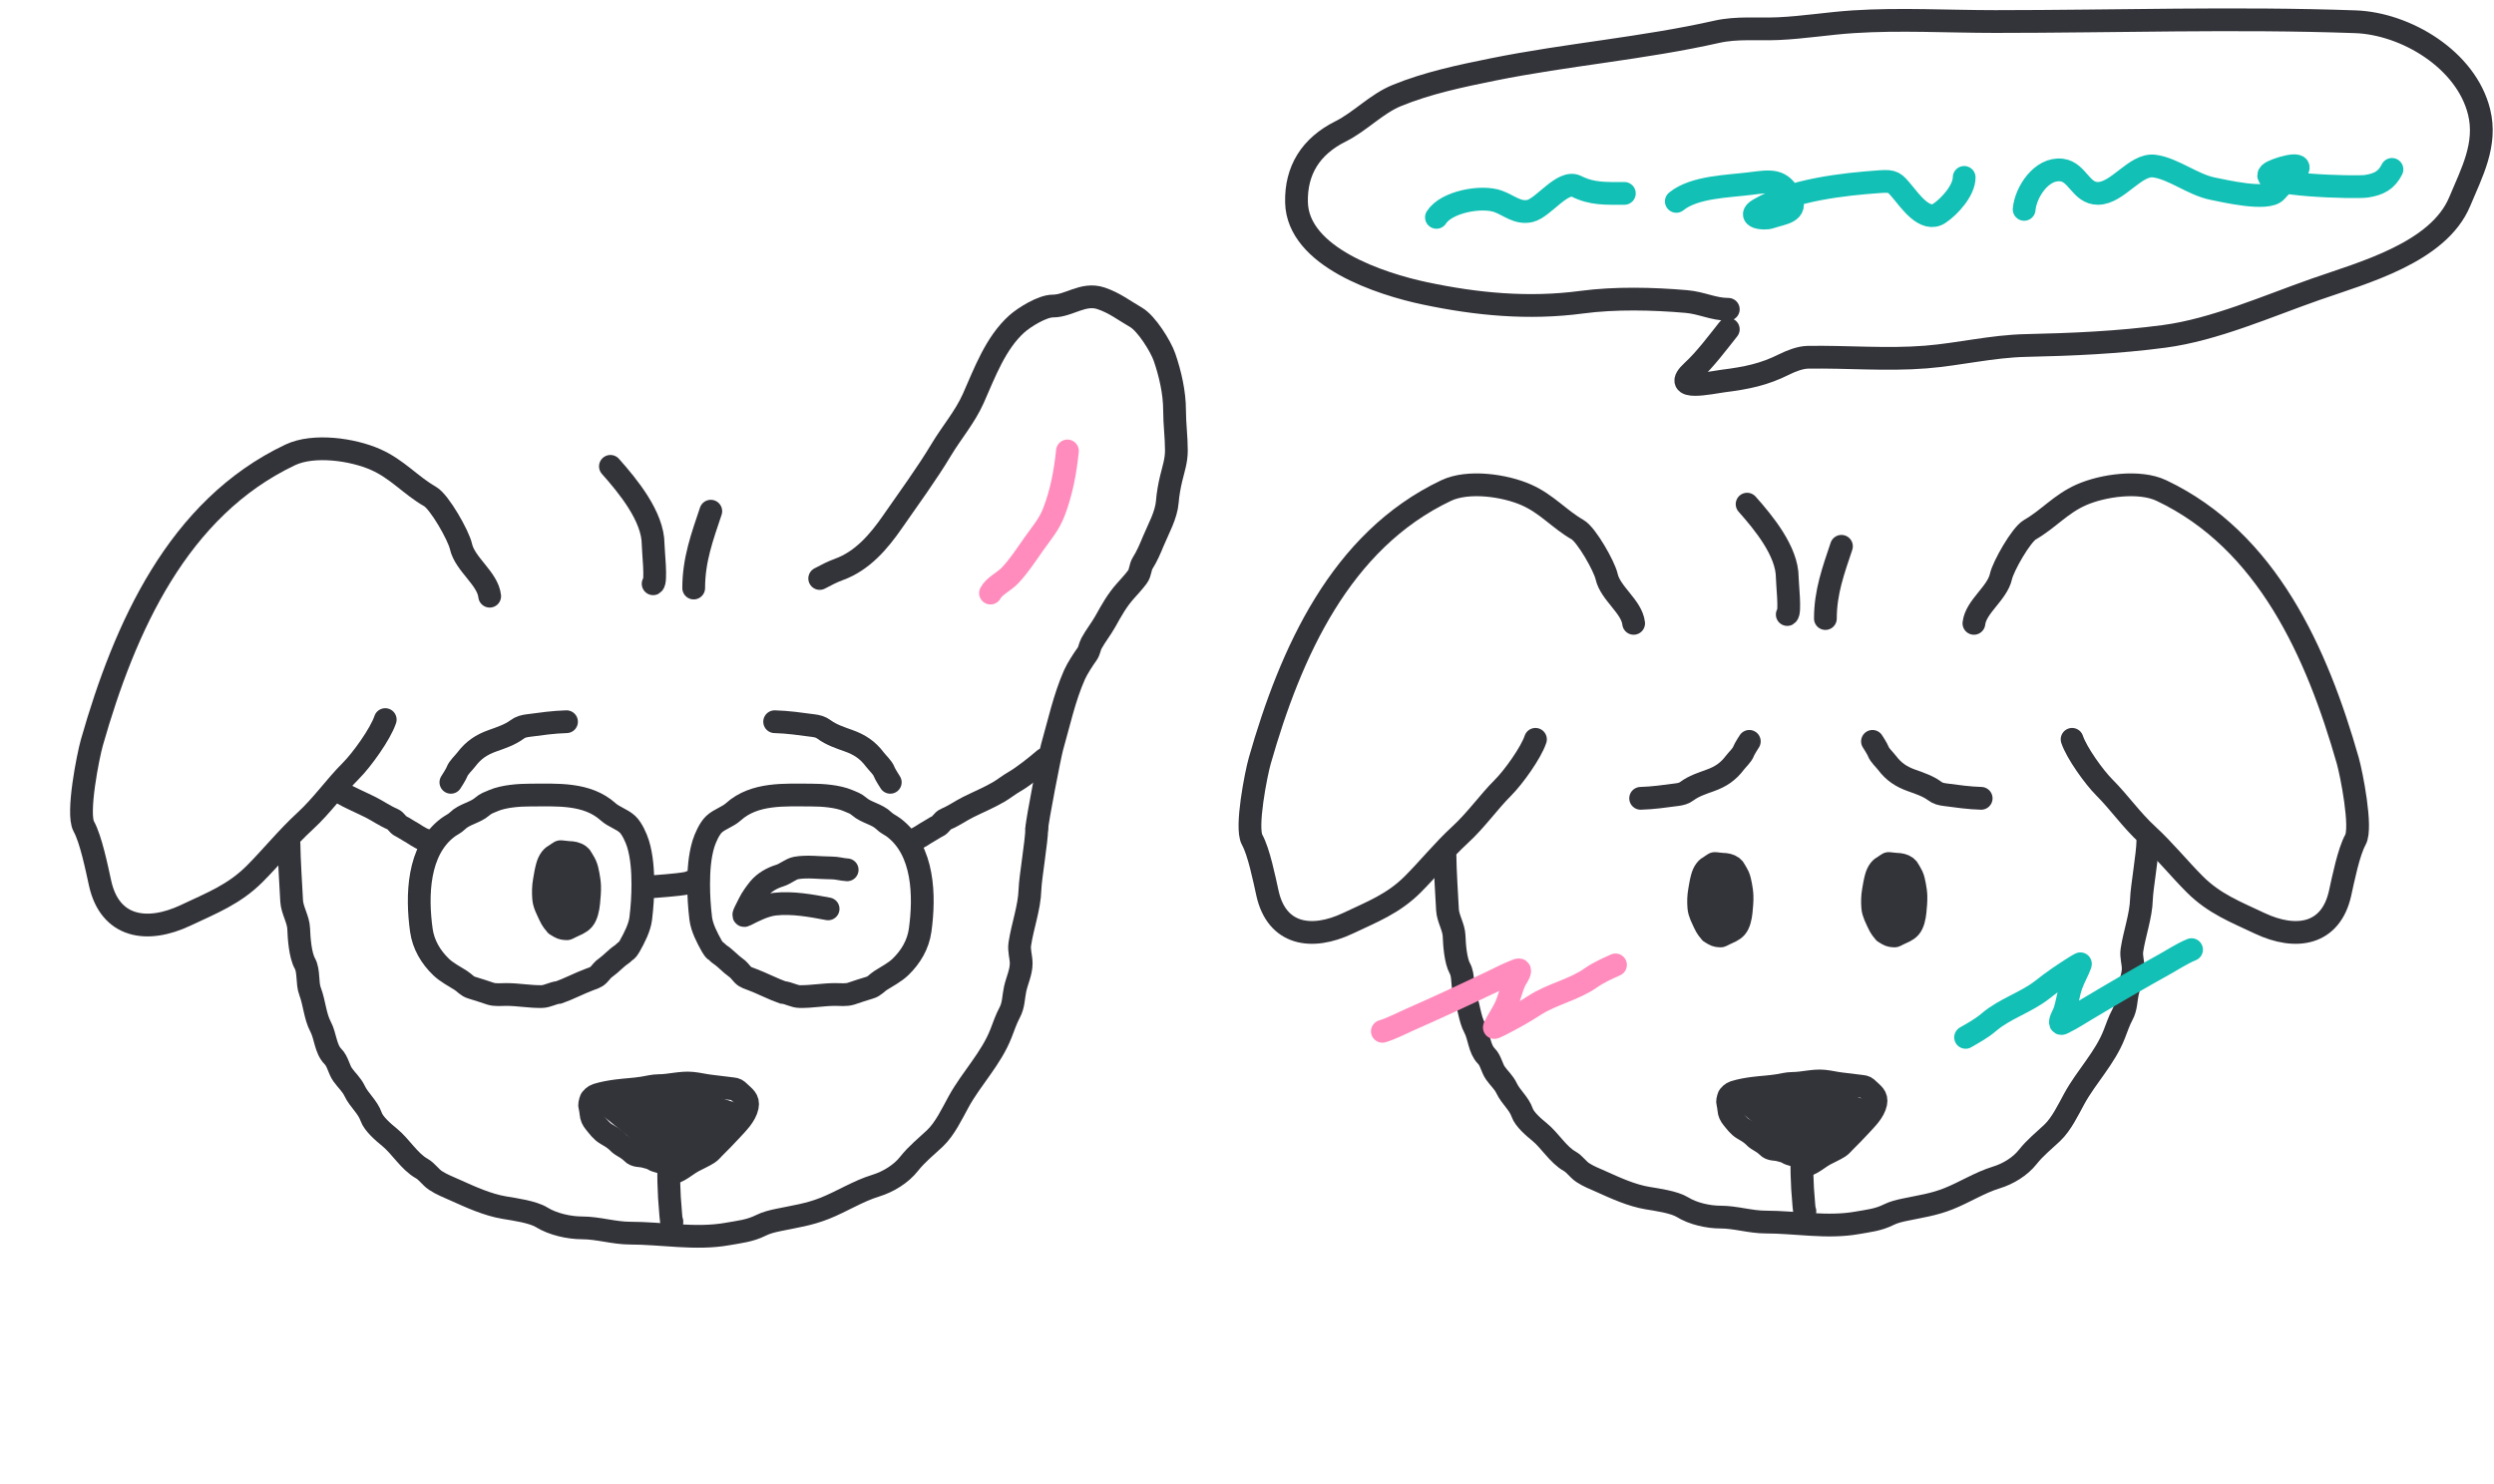 <svg width="252" height="150" viewBox="0 0 252 150" fill="none" xmlns="http://www.w3.org/2000/svg">
<path d="M49.48 60.258C49.28 58.454 46.98 57.045 46.575 55.221C46.328 54.108 44.404 50.725 43.457 50.184C41.496 49.063 40.156 47.426 37.967 46.453C35.621 45.41 31.687 44.858 29.332 45.973C17.962 51.359 12.605 63.423 9.291 75.022C8.895 76.41 7.745 82.227 8.465 83.523C9.193 84.835 9.776 87.743 10.117 89.28C11.109 93.742 14.825 94.378 18.779 92.505C21.372 91.276 23.641 90.414 25.735 88.321C27.433 86.622 29.023 84.644 30.798 83.017C32.563 81.4 33.839 79.523 35.462 77.9C36.55 76.812 38.439 74.194 38.926 72.73" stroke="#33333A" stroke-width="2.3" stroke-linecap="round"/>
<path d="M29.202 85.3C29.202 86.577 29.399 89.795 29.469 91.063C29.521 91.998 30.147 92.924 30.18 93.866C30.212 94.808 30.334 96.528 30.801 97.369C31.241 98.16 31.002 99.347 31.334 100.211C31.761 101.321 31.837 102.736 32.39 103.764C32.888 104.689 32.88 106.019 33.643 106.783C34.131 107.271 34.228 108.059 34.62 108.619C35.013 109.18 35.523 109.611 35.824 110.247C36.276 111.201 37.153 111.864 37.502 112.872C37.755 113.605 38.765 114.462 39.357 114.944C40.482 115.86 41.362 117.406 42.613 118.102C43.128 118.388 43.496 118.973 43.995 119.306C44.615 119.719 45.302 119.978 45.978 120.283C47.563 120.996 49.249 121.772 50.972 122.059C51.971 122.226 53.843 122.485 54.731 123.036C55.856 123.734 57.502 124.102 58.817 124.102C60.431 124.102 62.045 124.634 63.652 124.634C66.86 124.634 70.301 125.295 73.5 124.723C74.718 124.506 75.765 124.41 76.895 123.845C77.44 123.573 78.043 123.43 78.651 123.302C80.355 122.946 81.722 122.767 83.329 122.128C85.061 121.439 86.704 120.381 88.48 119.839C89.734 119.456 91.036 118.668 91.855 117.628C92.637 116.635 93.579 115.896 94.48 115.043C95.485 114.09 96.214 112.531 96.868 111.342C98.161 108.991 100.145 107 101.141 104.454C101.417 103.748 101.66 103.009 102.019 102.343C102.435 101.571 102.39 100.793 102.572 99.964C102.757 99.115 103.183 98.263 103.183 97.379C103.183 96.701 102.941 96.093 103.045 95.405C103.321 93.579 104.019 91.727 104.071 89.899C104.106 88.708 104.754 84.976 104.754 83.742" stroke="#33333A" stroke-width="2.3" stroke-linecap="round"/>
<path d="M57.242 72.945C55.938 72.979 54.647 73.165 53.356 73.336C52.926 73.393 52.593 73.47 52.238 73.736C51.545 74.256 50.607 74.57 49.792 74.859C48.649 75.265 47.848 75.797 47.117 76.763C46.844 77.124 46.332 77.574 46.18 77.993C46.081 78.264 45.558 79.07 45.558 79.07" stroke="#33333A" stroke-width="2.3" stroke-linecap="round"/>
<path d="M78.272 72.945C79.576 72.979 80.867 73.165 82.158 73.336C82.588 73.393 82.92 73.47 83.276 73.736C83.969 74.256 84.907 74.57 85.722 74.859C86.865 75.265 87.666 75.797 88.397 76.763C88.67 77.124 89.182 77.574 89.334 77.993C89.433 78.264 89.955 79.07 89.955 79.07" stroke="#33333A" stroke-width="2.3" stroke-linecap="round"/>
<path d="M57.303 93.869C57.037 93.869 56.786 93.841 56.542 93.695C56.444 93.637 56.348 93.572 56.248 93.517C56.214 93.497 56.161 93.484 56.138 93.442C56.069 93.32 55.967 93.225 55.887 93.111C55.753 92.916 55.64 92.73 55.54 92.505C55.308 91.981 54.977 91.416 54.93 90.794C54.884 90.184 54.896 89.611 55.002 89.012C55.086 88.538 55.159 88.052 55.286 87.595C55.377 87.264 55.486 87.009 55.679 86.758C55.818 86.579 55.971 86.48 56.15 86.377C56.298 86.292 56.429 86.174 56.577 86.095C56.632 86.066 56.736 86.088 56.794 86.091C57.031 86.104 57.264 86.159 57.502 86.164C57.856 86.171 58.234 86.23 58.544 86.463C58.659 86.548 58.73 86.641 58.801 86.781C58.916 87.007 59.057 87.191 59.162 87.43C59.297 87.737 59.37 88.085 59.432 88.427C59.499 88.797 59.563 89.184 59.575 89.565C59.593 90.148 59.535 90.705 59.479 91.28C59.428 91.817 59.273 92.561 58.944 92.939C58.612 93.318 58.145 93.462 57.741 93.66C57.615 93.722 57.492 93.791 57.364 93.85C57.296 93.881 57.255 93.841 57.188 93.819" stroke="#33333A" stroke-width="2.3" stroke-linecap="round"/>
<ellipse cx="57.241" cy="89.975" rx="2.337" ry="3.894" fill="#33333A"/>
<path d="M67.298 117.607C66.867 117.435 66.371 117.422 65.974 117.169C65.76 117.033 65.435 116.98 65.191 116.906C64.699 116.759 64.228 116.896 63.85 116.496C63.557 116.186 63.12 115.953 62.756 115.724C62.576 115.611 62.45 115.449 62.291 115.311C61.965 115.029 61.628 114.828 61.251 114.614C60.774 114.343 60.441 113.862 60.097 113.448C59.874 113.18 59.741 112.895 59.714 112.545C59.699 112.355 59.658 112.065 59.604 111.883C59.536 111.654 59.617 111.455 59.667 111.229C59.717 111.005 60.075 110.727 60.285 110.663C60.966 110.454 61.664 110.331 62.368 110.242C63.222 110.133 64.088 110.096 64.939 109.962C65.457 109.881 66.034 109.727 66.556 109.727C67.683 109.727 68.799 109.375 69.938 109.484C70.542 109.541 71.142 109.694 71.747 109.765C72.512 109.856 73.277 109.954 74.042 110.045C74.36 110.082 74.455 110.144 74.696 110.378C75.179 110.85 75.665 111.106 75.509 111.848C75.314 112.771 74.498 113.549 73.886 114.22C73.322 114.838 72.737 115.424 72.146 116.015C71.959 116.202 71.802 116.41 71.577 116.556C71.09 116.872 70.542 117.093 70.034 117.372C69.549 117.637 69.127 117.99 68.65 118.264C68.435 118.386 68.201 118.47 67.987 118.592" stroke="#33333A" stroke-width="2.3" stroke-linecap="round"/>
<path d="M59.713 111.782L68.281 118.792L75.291 111.782L68.281 109.445L59.713 111.782Z" fill="#33333A"/>
<path d="M67.939 114.752C67.496 116.832 67.527 118.917 67.641 121.028C67.685 121.845 67.89 124.287 67.89 123.469" stroke="#33333A" stroke-width="2.3" stroke-linecap="round"/>
<path d="M82.825 58.467C83.458 58.129 84.092 57.798 84.766 57.553C87.154 56.684 88.805 54.734 90.209 52.705C91.864 50.315 93.618 47.937 95.108 45.454C96.161 43.7 97.506 42.151 98.344 40.267C99.503 37.659 100.587 34.676 102.74 32.739C103.485 32.068 105.314 30.931 106.386 30.931C108.018 30.931 109.448 29.552 111.244 30.151C112.602 30.603 113.567 31.369 114.797 32.081C115.844 32.688 117.279 34.988 117.663 36.097C118.243 37.774 118.68 39.694 118.68 41.469C118.68 42.857 118.865 44.134 118.865 45.536C118.865 46.547 118.586 47.345 118.351 48.309C118.167 49.068 118.01 49.924 117.95 50.702C117.845 52.075 117.041 53.469 116.523 54.718C116.201 55.495 115.9 56.216 115.455 56.916C115.192 57.329 115.244 57.881 114.941 58.292C114.576 58.789 114.108 59.29 113.698 59.751C112.863 60.691 112.317 61.675 111.696 62.791C111.265 63.565 110.697 64.263 110.278 65.04C110.095 65.38 110.076 65.783 109.847 66.098C109.468 66.619 108.839 67.59 108.573 68.193C107.535 70.546 107.005 73.061 106.303 75.516C106.088 76.27 104.79 82.95 104.754 83.743" stroke="#33333A" stroke-width="2.3" stroke-linecap="round"/>
<path d="M107.857 45.578C107.641 47.687 107.251 49.791 106.48 51.773C105.99 53.033 105.283 53.818 104.496 54.929C103.716 56.03 102.949 57.233 102.014 58.202C101.468 58.767 100.418 59.27 100.081 59.945" stroke="#FF8CBD" stroke-width="2.3" stroke-linecap="round"/>
<path d="M54.725 100.726C55.336 100.717 55.858 100.349 56.469 100.302C57.23 100.048 58.727 99.305 59.487 99.029C59.821 98.907 60.238 98.781 60.467 98.543C60.802 98.195 60.855 98.035 61.246 97.764C61.699 97.451 62.296 96.8 62.763 96.501C62.966 96.371 63.108 96.172 63.306 96.059C63.388 96.012 63.577 95.71 63.63 95.617C64.09 94.798 64.63 93.767 64.743 92.829C64.886 91.656 64.956 90.562 64.956 89.376C64.956 88.039 64.863 86.577 64.472 85.292C64.292 84.7 63.858 83.732 63.4 83.306C62.847 82.791 62.024 82.569 61.455 82.057C59.299 80.116 56.247 80.359 53.552 80.359C52.429 80.359 50.911 80.472 49.869 80.913C49.408 81.109 49.095 81.198 48.72 81.526C48.008 82.149 46.904 82.287 46.233 82.958C45.944 83.247 45.579 83.393 45.255 83.636C42.187 85.937 42.098 90.564 42.573 94.008C42.774 95.462 43.515 96.719 44.565 97.732C45.131 98.278 45.899 98.669 46.557 99.088C46.962 99.345 47.196 99.694 47.665 99.824C48.29 99.998 48.926 100.231 49.551 100.431C50.047 100.591 50.644 100.514 51.166 100.514C52.362 100.514 53.526 100.744 54.725 100.726Z" stroke="#33333A" stroke-width="2.3" stroke-linecap="round"/>
<path d="M80.823 100.726C80.212 100.717 79.69 100.349 79.079 100.302C78.318 100.048 76.821 99.305 76.062 99.029C75.728 98.907 75.31 98.781 75.081 98.543C74.746 98.195 74.694 98.035 74.302 97.764C73.85 97.451 73.252 96.8 72.785 96.501C72.582 96.371 72.441 96.172 72.243 96.059C72.161 96.012 71.971 95.71 71.919 95.617C71.458 94.798 70.919 93.767 70.805 92.829C70.663 91.656 70.593 90.562 70.593 89.376C70.593 88.039 70.685 86.577 71.076 85.292C71.256 84.7 71.691 83.732 72.149 83.306C72.701 82.791 73.524 82.569 74.093 82.057C76.249 80.116 79.302 80.359 81.996 80.359C83.119 80.359 84.637 80.472 85.679 80.913C86.141 81.109 86.454 81.198 86.828 81.526C87.54 82.149 88.645 82.287 89.315 82.958C89.604 83.247 89.969 83.393 90.294 83.636C93.362 85.937 93.45 90.564 92.975 94.008C92.774 95.462 92.034 96.719 90.983 97.732C90.417 98.278 89.65 98.669 88.991 99.088C88.587 99.345 88.353 99.694 87.883 99.824C87.258 99.998 86.622 100.231 85.998 100.431C85.501 100.591 84.905 100.514 84.383 100.514C83.186 100.514 82.022 100.744 80.823 100.726Z" stroke="#33333A" stroke-width="2.3" stroke-linecap="round"/>
<path d="M65.267 89.675C66.679 89.543 68.13 89.493 69.529 89.245C69.608 89.231 69.662 89.187 69.727 89.154" stroke="#33333A" stroke-width="2.3" stroke-linecap="round"/>
<path d="M34.344 80.055C35.349 80.637 36.397 81.067 37.433 81.585C38.173 81.955 38.897 82.475 39.677 82.798C40.019 82.939 40.176 83.367 40.515 83.518C40.787 83.639 41.055 83.846 41.326 83.989C41.858 84.271 42.343 84.688 42.947 84.889" stroke="#33333A" stroke-width="2.3" stroke-linecap="round"/>
<path d="M105.533 76.734C104.731 77.422 103.381 78.503 102.46 79.029C101.926 79.334 101.428 79.745 100.894 80.054C99.889 80.636 98.842 81.067 97.805 81.585C97.066 81.955 96.341 82.474 95.561 82.797C95.219 82.938 95.062 83.367 94.723 83.517C94.451 83.638 94.183 83.845 93.912 83.988C93.38 84.27 92.895 84.688 92.292 84.889" stroke="#33333A" stroke-width="2.3" stroke-linecap="round"/>
<path d="M85.599 87.914C85.057 87.884 84.567 87.722 84.016 87.722C82.88 87.722 81.548 87.527 80.445 87.727C79.906 87.825 79.349 88.324 78.804 88.492C78.023 88.732 77.218 89.172 76.692 89.818C76.342 90.248 75.956 90.787 75.708 91.282C75.605 91.488 75.499 91.694 75.398 91.903C75.323 92.056 74.961 92.68 75.296 92.507C76.195 92.043 77.265 91.498 78.285 91.384C80.068 91.186 81.94 91.535 83.674 91.86" stroke="#33333A" stroke-width="2.3" stroke-linecap="round"/>
<path d="M61.678 47.135C63.427 49.103 65.994 52.208 65.994 55.011C65.994 55.631 66.353 58.823 65.994 59.003" stroke="#33333A" stroke-width="2.3" stroke-linecap="round"/>
<path d="M70.093 59.434C70.093 56.578 70.954 54.261 71.82 51.666" stroke="#33333A" stroke-width="2.3" stroke-linecap="round"/>
<path d="M165.067 63.003C164.879 61.308 162.718 59.983 162.337 58.269C162.104 57.223 160.296 54.043 159.406 53.535C157.563 52.481 156.303 50.942 154.246 50.028C152.041 49.048 148.343 48.529 146.13 49.577C135.443 54.639 130.408 65.978 127.293 76.881C126.92 78.185 125.839 83.653 126.516 84.871C127.201 86.104 127.748 88.837 128.069 90.282C129.001 94.476 132.494 95.073 136.21 93.313C138.648 92.158 140.781 91.348 142.748 89.38C144.345 87.783 145.839 85.925 147.507 84.395C149.166 82.875 150.366 81.111 151.891 79.586C152.914 78.563 154.689 76.102 155.147 74.726" stroke="#33333A" stroke-width="2.3" stroke-linecap="round"/>
<path d="M199.45 63.003C199.639 61.308 201.8 59.983 202.181 58.269C202.413 57.223 204.221 54.043 205.111 53.535C206.954 52.481 208.214 50.942 210.271 50.028C212.476 49.048 216.175 48.529 218.387 49.577C229.074 54.639 234.11 65.978 237.225 76.881C237.597 78.185 238.678 83.653 238.001 84.871C237.316 86.104 236.769 88.837 236.448 90.282C235.516 94.476 232.023 95.073 228.307 93.313C225.869 92.158 223.737 91.348 221.769 89.38C220.172 87.783 218.678 85.925 217.01 84.395C215.351 82.875 214.151 81.111 212.626 79.586C211.603 78.563 209.828 76.102 209.37 74.726" stroke="#33333A" stroke-width="2.3" stroke-linecap="round"/>
<path d="M146.007 86.542C146.007 87.743 146.192 90.767 146.258 91.96C146.307 92.838 146.896 93.708 146.926 94.594C146.957 95.48 147.071 97.095 147.51 97.886C147.924 98.63 147.699 99.746 148.011 100.558C148.413 101.601 148.484 102.931 149.004 103.897C149.472 104.766 149.464 106.017 150.182 106.735C150.64 107.193 150.732 107.934 151.1 108.46C151.469 108.988 151.949 109.393 152.231 109.991C152.656 110.888 153.48 111.51 153.808 112.458C154.047 113.147 154.995 113.952 155.552 114.406C156.61 115.266 157.436 116.72 158.613 117.374C159.096 117.642 159.442 118.192 159.911 118.505C160.494 118.894 161.14 119.137 161.776 119.423C163.266 120.094 164.85 120.823 166.469 121.093C167.409 121.25 169.168 121.493 170.003 122.011C171.06 122.668 172.607 123.013 173.843 123.013C175.36 123.013 176.877 123.514 178.388 123.514C181.403 123.514 184.637 124.134 187.644 123.597C188.788 123.393 189.773 123.303 190.835 122.772C191.347 122.516 191.914 122.381 192.486 122.262C194.087 121.926 195.372 121.758 196.882 121.158C198.511 120.51 200.054 119.515 201.724 119.006C202.903 118.646 204.126 117.906 204.896 116.928C205.631 115.995 206.516 115.301 207.363 114.498C208.308 113.603 208.993 112.137 209.608 111.02C210.823 108.81 212.688 106.938 213.624 104.546C213.884 103.882 214.112 103.188 214.45 102.561C214.84 101.836 214.799 101.105 214.969 100.326C215.144 99.528 215.544 98.727 215.544 97.896C215.544 97.258 215.317 96.687 215.414 96.041C215.673 94.324 216.33 92.583 216.379 90.865C216.411 89.746 217.02 86.237 217.02 85.078" stroke="#33333A" stroke-width="2.3" stroke-linecap="round"/>
<path d="M200.182 80.688C198.957 80.656 197.743 80.481 196.53 80.32C196.125 80.267 195.813 80.195 195.479 79.944C194.827 79.456 193.946 79.161 193.18 78.889C192.105 78.507 191.353 78.007 190.666 77.099C190.409 76.76 189.928 76.337 189.785 75.943C189.692 75.688 189.201 74.931 189.201 74.931" stroke="#33333A" stroke-width="2.3" stroke-linecap="round"/>
<path d="M165.774 80.688C166.999 80.656 168.213 80.481 169.426 80.32C169.831 80.267 170.143 80.195 170.477 79.944C171.129 79.456 172.01 79.161 172.776 78.889C173.851 78.507 174.603 78.007 175.29 77.099C175.547 76.76 176.028 76.337 176.171 75.943C176.264 75.688 176.755 74.931 176.755 74.931" stroke="#33333A" stroke-width="2.3" stroke-linecap="round"/>
<path d="M173.884 94.596C173.634 94.596 173.398 94.57 173.169 94.433C173.076 94.378 172.986 94.317 172.893 94.265C172.86 94.247 172.811 94.234 172.789 94.195C172.724 94.08 172.628 93.992 172.553 93.883C172.427 93.701 172.321 93.526 172.227 93.314C172.008 92.822 171.698 92.29 171.654 91.706C171.61 91.133 171.622 90.594 171.722 90.031C171.8 89.586 171.869 89.129 171.988 88.7C172.074 88.388 172.176 88.149 172.358 87.913C172.488 87.744 172.632 87.651 172.8 87.555C172.939 87.475 173.062 87.364 173.202 87.29C173.254 87.262 173.352 87.283 173.405 87.286C173.628 87.298 173.847 87.35 174.071 87.354C174.404 87.361 174.759 87.416 175.051 87.635C175.158 87.715 175.226 87.803 175.292 87.934C175.4 88.146 175.533 88.32 175.631 88.544C175.758 88.833 175.826 89.16 175.885 89.481C175.948 89.829 176.009 90.192 176.019 90.551C176.036 91.099 175.982 91.622 175.93 92.163C175.881 92.667 175.736 93.367 175.426 93.722C175.114 94.079 174.675 94.213 174.296 94.4C174.177 94.458 174.061 94.523 173.942 94.578C173.878 94.608 173.839 94.57 173.776 94.55" stroke="#33333A" stroke-width="2.3" stroke-linecap="round"/>
<ellipse cx="173.826" cy="90.936" rx="2.196" ry="3.66" fill="#33333A"/>
<path d="M191.455 94.596C191.205 94.596 190.969 94.57 190.74 94.433C190.647 94.378 190.557 94.317 190.463 94.265C190.431 94.247 190.382 94.234 190.36 94.195C190.295 94.08 190.199 93.992 190.124 93.883C189.998 93.701 189.892 93.526 189.798 93.314C189.579 92.822 189.269 92.29 189.225 91.706C189.181 91.133 189.193 90.594 189.292 90.031C189.371 89.586 189.44 89.129 189.559 88.7C189.645 88.388 189.747 88.149 189.929 87.913C190.059 87.744 190.202 87.651 190.371 87.555C190.51 87.475 190.633 87.364 190.773 87.29C190.824 87.262 190.922 87.283 190.976 87.286C191.199 87.298 191.418 87.35 191.642 87.354C191.975 87.361 192.33 87.416 192.622 87.635C192.729 87.715 192.796 87.803 192.863 87.934C192.971 88.146 193.104 88.32 193.202 88.544C193.329 88.833 193.397 89.16 193.456 89.481C193.519 89.829 193.579 90.192 193.59 90.551C193.607 91.099 193.553 91.622 193.5 92.163C193.452 92.667 193.307 93.367 192.997 93.722C192.685 94.079 192.246 94.213 191.867 94.4C191.748 94.458 191.632 94.523 191.513 94.578C191.448 94.608 191.41 94.57 191.347 94.55" stroke="#33333A" stroke-width="2.3" stroke-linecap="round"/>
<ellipse cx="191.397" cy="90.936" rx="2.196" ry="3.66" fill="#33333A"/>
<path d="M181.815 116.909C181.41 116.747 180.943 116.735 180.57 116.497C180.369 116.37 180.063 116.319 179.834 116.25C179.372 116.112 178.929 116.241 178.574 115.865C178.299 115.573 177.888 115.354 177.546 115.139C177.376 115.033 177.258 114.88 177.108 114.751C176.802 114.486 176.486 114.296 176.131 114.095C175.683 113.84 175.369 113.389 175.046 113C174.837 112.748 174.711 112.48 174.686 112.151C174.672 111.973 174.634 111.7 174.583 111.529C174.519 111.313 174.595 111.127 174.642 110.914C174.689 110.703 175.026 110.443 175.223 110.382C175.863 110.185 176.519 110.07 177.18 109.986C177.984 109.884 178.797 109.849 179.598 109.723C180.084 109.647 180.627 109.502 181.118 109.502C182.176 109.502 183.226 109.171 184.296 109.273C184.864 109.327 185.428 109.471 185.996 109.538C186.716 109.623 187.434 109.715 188.154 109.801C188.453 109.836 188.542 109.894 188.768 110.114C189.222 110.557 189.679 110.799 189.532 111.495C189.349 112.363 188.582 113.095 188.007 113.725C187.477 114.306 186.927 114.857 186.372 115.412C186.196 115.588 186.048 115.784 185.837 115.921C185.379 116.218 184.864 116.426 184.386 116.687C183.93 116.937 183.534 117.269 183.085 117.526C182.883 117.641 182.663 117.72 182.463 117.834" stroke="#33333A" stroke-width="2.3" stroke-linecap="round"/>
<path d="M174.686 111.433L182.739 118.021L189.328 111.433L182.739 109.236L174.686 111.433Z" fill="#33333A"/>
<path d="M182.417 114.227C182.001 116.182 182.029 118.141 182.137 120.126C182.178 120.893 182.371 123.188 182.371 122.42" stroke="#33333A" stroke-width="2.3" stroke-linecap="round"/>
<path d="M176.532 50.955C178.176 52.805 180.589 55.723 180.589 58.358C180.589 58.941 180.927 61.941 180.589 62.111" stroke="#33333A" stroke-width="2.3" stroke-linecap="round"/>
<path d="M184.442 62.517C184.442 59.832 185.252 57.654 186.065 55.215" stroke="#33333A" stroke-width="2.3" stroke-linecap="round"/>
<path d="M198.608 104.848C199.45 104.365 200.237 103.934 200.978 103.302C202.587 101.931 204.748 101.314 206.397 100.003C207.439 99.174 208.501 98.458 209.621 97.749C209.692 97.704 210.245 97.367 210.228 97.412C209.964 98.142 209.554 98.827 209.292 99.564C208.976 100.451 208.892 101.42 208.575 102.305C208.465 102.611 208.209 102.974 208.189 103.303C208.171 103.608 208.526 103.352 208.652 103.289C209.388 102.925 210.076 102.473 210.781 102.052C213.42 100.474 216.055 98.932 218.742 97.442C219.613 96.96 220.518 96.355 221.44 95.982" stroke="#12C0B5" stroke-width="2.3" stroke-linecap="round"/>
<path d="M163.234 97.524C162.351 97.927 161.527 98.283 160.73 98.843C159.001 100.059 156.793 100.473 155.029 101.627C153.915 102.355 152.792 102.97 151.611 103.572C151.536 103.61 150.954 103.895 150.975 103.851C151.305 103.149 151.777 102.505 152.107 101.795C152.503 100.942 152.677 99.985 153.074 99.132C153.212 98.838 153.501 98.5 153.551 98.174C153.598 97.872 153.221 98.094 153.089 98.145C152.322 98.44 151.595 98.826 150.855 99.18C148.08 100.507 145.314 101.798 142.5 103.033C141.589 103.432 140.632 103.95 139.679 104.236" stroke="#FF8CBD" stroke-width="2.3" stroke-linecap="round"/>
<path d="M174.631 33.281C173.551 34.642 172.292 36.332 171.018 37.501C168.703 39.623 172.935 38.657 174.093 38.511C176.517 38.204 178.231 37.855 180.287 36.827C180.968 36.486 181.904 36.122 182.666 36.109C186.615 36.044 190.645 36.402 194.583 36.087C197.977 35.815 201.253 34.995 204.705 34.92C209.402 34.818 214.005 34.617 218.664 33.999C223.769 33.322 229.104 30.947 233.97 29.242C238.733 27.572 246.38 25.549 248.535 20.377C249.746 17.472 251.316 14.599 250.488 11.287C249.17 6.016 243.092 2.38 237.987 2.198C225.888 1.766 213.715 2.176 201.607 2.176C196.857 2.176 192.012 1.892 187.267 2.198C184.738 2.361 182.241 2.779 179.703 2.894C177.657 2.986 175.497 2.754 173.487 3.208C166.042 4.889 158.332 5.508 150.842 7.023C147.598 7.679 144.224 8.39 141.147 9.649C139.053 10.505 137.467 12.274 135.446 13.285C132.441 14.787 130.931 17.212 131.002 20.444C131.126 25.993 139.532 28.708 143.952 29.646C149.217 30.762 154.472 31.256 159.819 30.543C163.182 30.095 166.998 30.181 170.39 30.476C171.966 30.613 173.102 31.262 174.631 31.262" stroke="#33333A" stroke-width="2.3" stroke-linecap="round"/>
<path d="M145.141 21.97C146.144 20.393 149.696 19.741 151.38 20.354C152.465 20.748 153.36 21.617 154.612 21.319C155.952 21 157.899 18.137 159.28 18.828C160.887 19.631 162.244 19.546 164.128 19.546" stroke="#12C0B5" stroke-width="2.3" stroke-linecap="round"/>
<path d="M169.379 20.354C171.187 18.875 174.612 18.838 176.808 18.558C178.971 18.283 179.984 18.088 180.915 19.95C181.679 21.477 180.187 21.524 178.85 21.969C178.184 22.192 176.425 21.928 177.728 21.161C181.07 19.196 186.207 18.618 190.004 18.356C191.329 18.265 191.434 18.452 192.226 19.389C192.987 20.287 194.519 22.521 195.952 21.565C196.99 20.873 198.465 19.247 198.465 17.93" stroke="#12C0B5" stroke-width="2.3" stroke-linecap="round"/>
<path d="M204.525 21.162C204.667 19.451 206.279 16.915 208.34 17.189C209.934 17.402 210.251 19.546 211.976 19.546C213.977 19.546 215.763 16.53 217.676 16.785C219.619 17.044 221.559 18.676 223.601 19.075C224.655 19.28 229.12 20.345 229.997 19.322C230.679 18.526 231.474 17.975 232.085 17.212C232.895 16.198 229.788 17.108 229.347 17.526C228.061 18.744 238.058 18.98 239.087 18.828C240.371 18.638 241.142 18.219 241.69 17.122" stroke="#12C0B5" stroke-width="2.3" stroke-linecap="round"/>
</svg>
